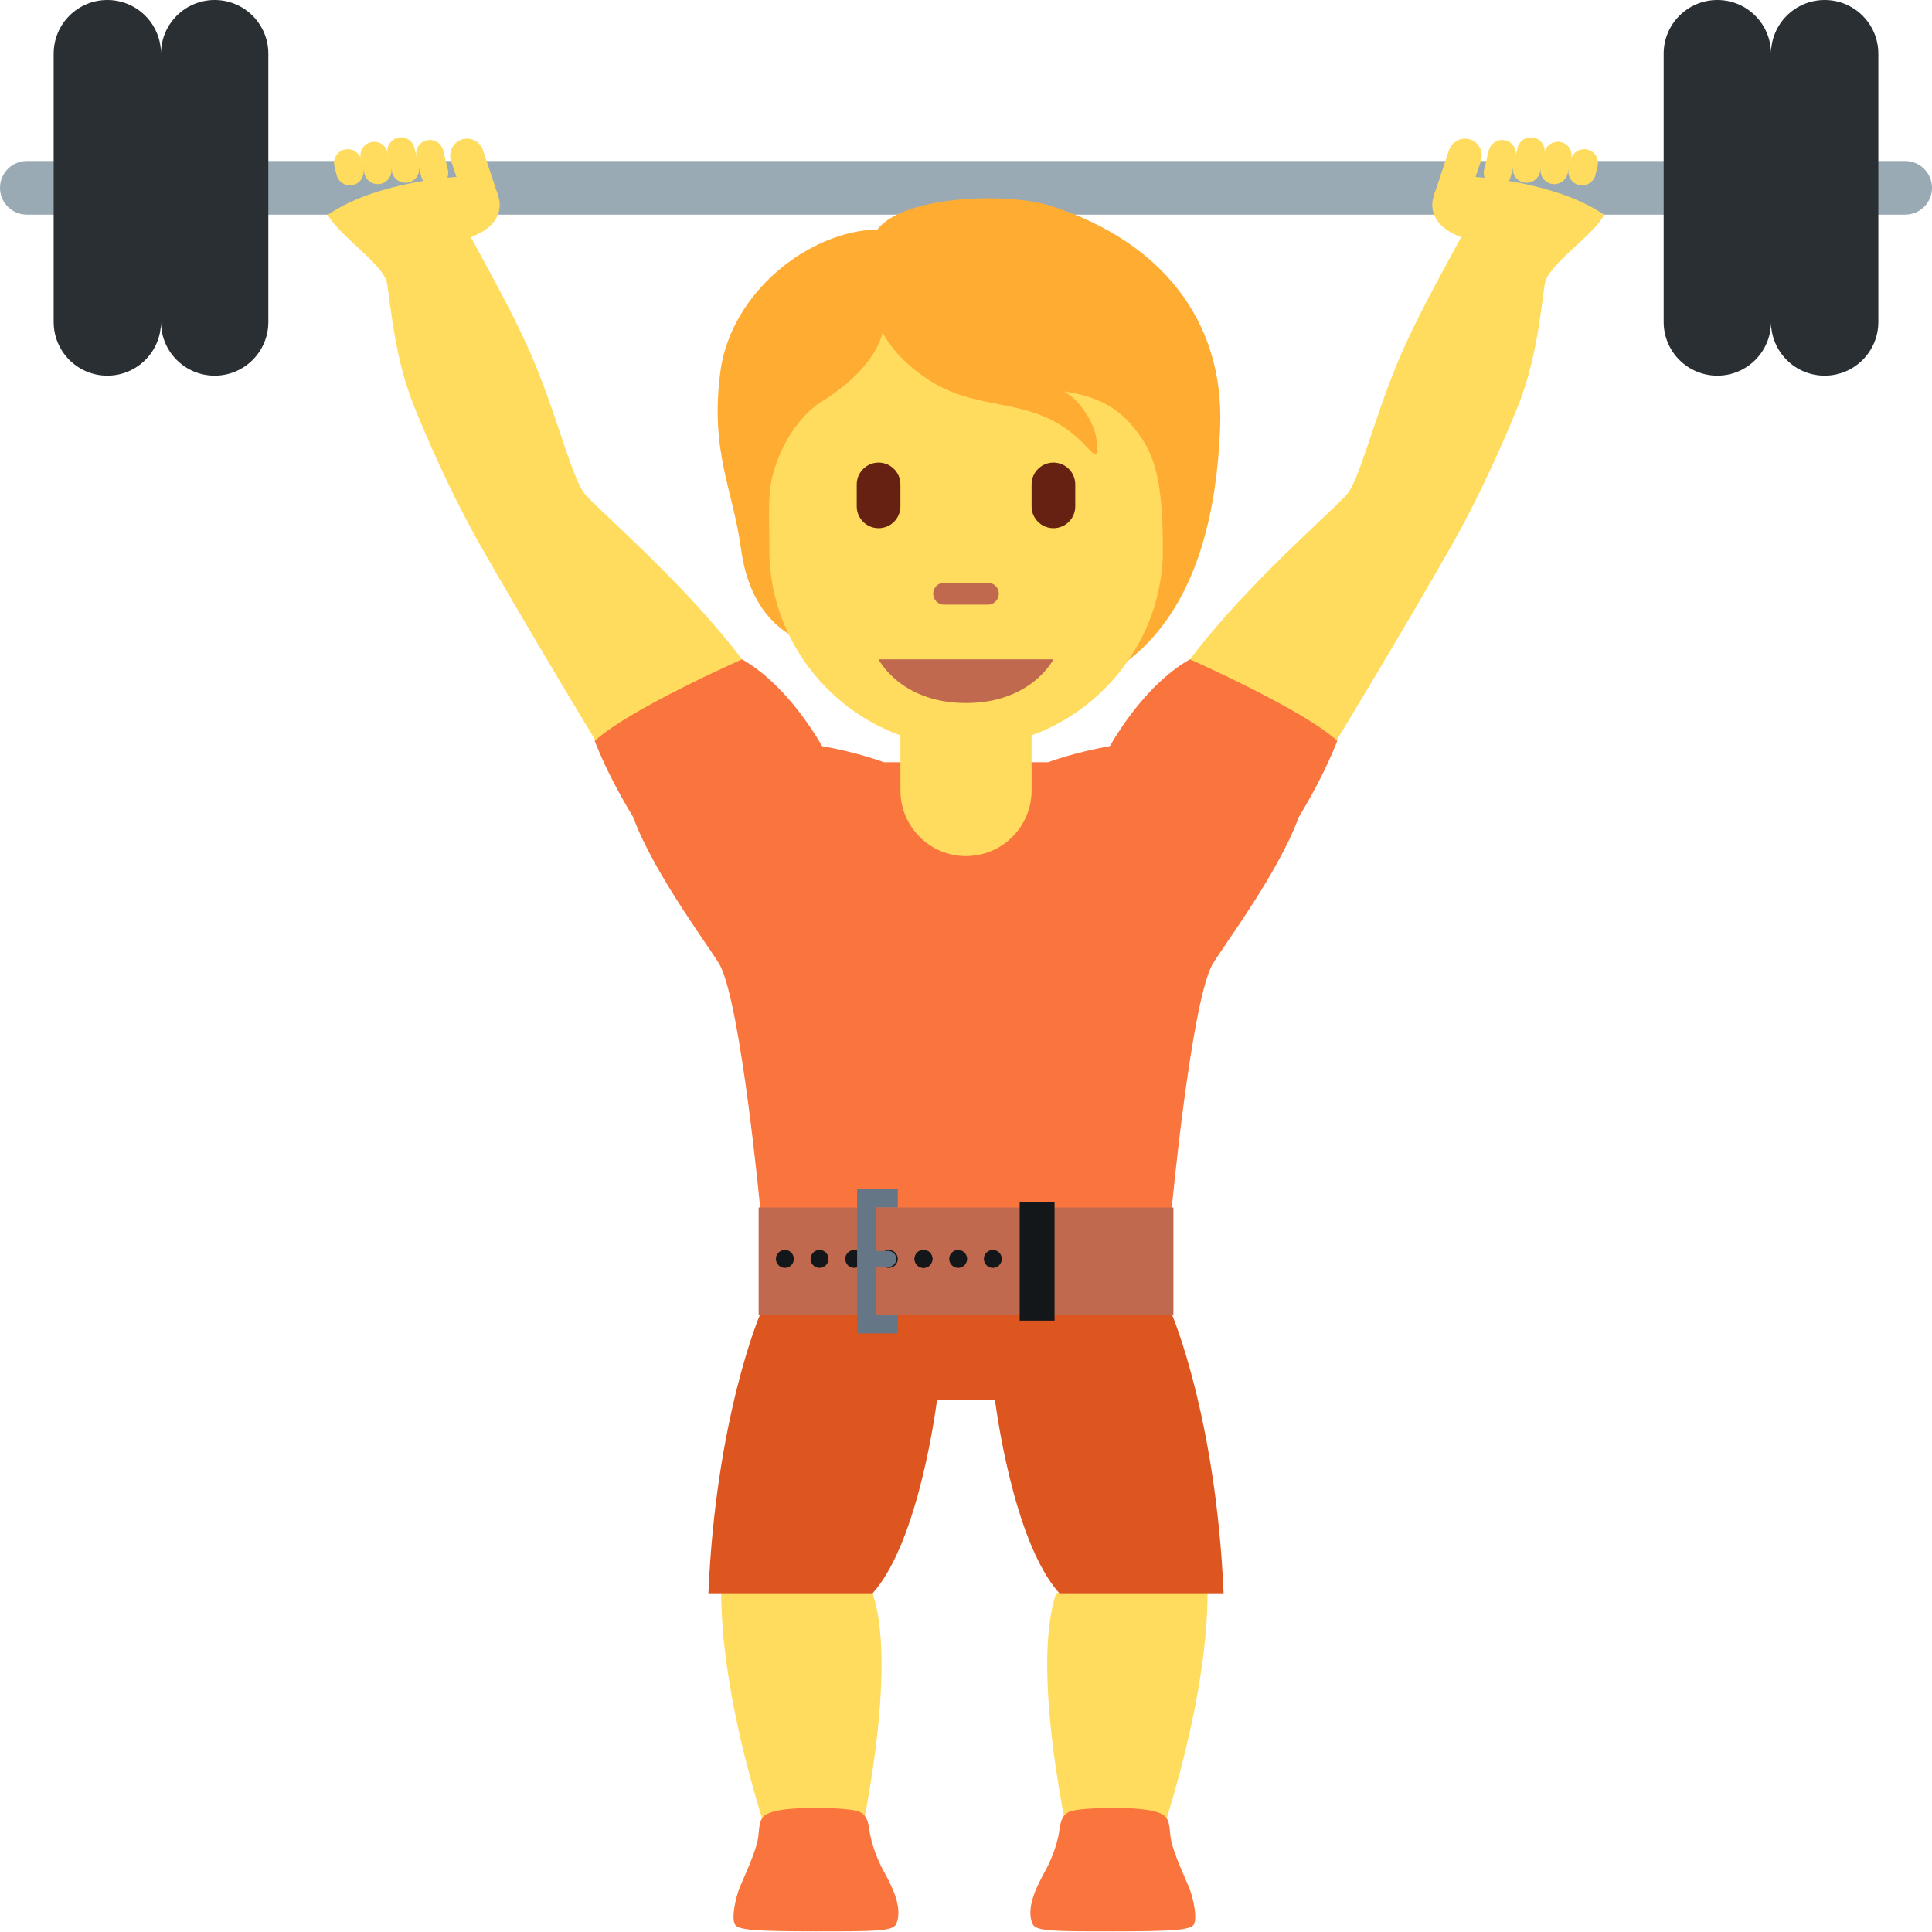 <svg xmlns="http://www.w3.org/2000/svg" viewBox="0 0 36 36"><path fill="#FFDC5D" d="M15.898 34.875h-1.365s-1.27-3.348-1.074-5.736l2.801.549c.526 1.571-.362 5.187-.362 5.187zm4.144 0h1.365s1.27-3.348 1.074-5.736l-2.801.549c-.526 1.571.362 5.187.362 5.187z" /><path fill="#FA743E" d="M13.792 35.149c.102-.243.318-.694.341-.955.023-.261.034-.354.24-.426.347-.121 1.436-.087 1.623-.016.186.071.189.263.216.424s.114.424.227.64c.114.216.409.697.261 1.034-.062.14-.405.138-1.507.138s-1.417-.026-1.492-.118-.011-.477.091-.721zm8.356 0c-.102-.243-.318-.694-.341-.955-.023-.261-.034-.354-.24-.426-.347-.121-1.436-.087-1.623-.016-.187.071-.189.263-.216.424s-.114.424-.227.64-.409.697-.261 1.034c.062.14.405.138 1.507.138 1.102 0 1.417-.026 1.492-.118s.011-.477-.091-.721z" /><path fill="#FFDC5D" d="M8.646 4.146c.011.127.871 1.535 1.323 2.635.452 1.1.71 2.198.948 2.448.476.499 2.092 1.879 3.117 3.343s.724 2.503.06 2.922c-.88.555-1.803.204-2.437-.788-.451-.706-1.951-3.209-2.739-4.601-.306-.541-.796-1.512-1.218-2.574-.397-1-.444-2.168-.504-2.312-.174-.425-1.12-.977-1.154-1.407 0 0 2.567-.095 2.604.334zm18.708 0c-.011.127-.871 1.535-1.323 2.635-.452 1.1-.71 2.198-.948 2.448-.476.499-2.092 1.879-3.117 3.343s-.724 2.503-.06 2.922c.88.555 1.803.204 2.437-.788.451-.706 1.951-3.209 2.739-4.601.304-.54.795-1.511 1.217-2.573.397-1 .444-2.168.504-2.312.175-.425 1.121-.977 1.155-1.406 0-.002-2.567-.097-2.604.332z" /><path fill="#99AAB5" d="M36 3.5c0 .276-.224.5-.5.5H.5C.224 4 0 3.776 0 3.5S.224 3 .5 3h35c.276 0 .5.224.5.5z" /><path fill="#292F33" d="M34 0c-.553 0-1 .448-1 1 0-.552-.447-1-1-1-.553 0-1 .448-1 1v5c0 .552.447 1 1 1 .553 0 1-.448 1-1 0 .552.447 1 1 1 .553 0 1-.448 1-1V1c0-.552-.447-1-1-1zM4 0c-.553 0-1 .448-1 1 0-.552-.447-1-1-1S1 .448 1 1v5c0 .552.447 1 1 1s1-.448 1-1c0 .552.447 1 1 1s1-.448 1-1V1c0-.552-.447-1-1-1z" /><path fill="#FA743E" d="M22.172 12.286c-.742.419-1.283 1.257-1.492 1.617-.665.117-1.151.3-1.151.3H16.47s-.486-.183-1.151-.3c-.209-.36-.75-1.197-1.492-1.617 0 0-2.121.937-2.746 1.521.21.537.492 1.047.716 1.417.4 1.092 1.502 2.527 1.626 2.777.389.78.741 4.5.741 4.5L18 24l3.835-1.5s.352-3.72.741-4.5c.125-.25 1.227-1.685 1.626-2.777.224-.37.506-.879.716-1.417-.625-.583-2.746-1.52-2.746-1.52z" /><g fill="#FFDC5D"><path d="M27.096 4.363c-.33-.157-.476-.428-.377-.719l.003-.01c.099-.291.291-.346.738-.339 0 0 1.521.076 2.437.712 0 0-.456.304-.699.56v.01c-.185.541-1.894-.115-2.102-.214z" /><path d="M27.843 3.47c-.137-.033-.221-.173-.188-.31l.087-.357c.033-.137.173-.221.31-.188s.221.173.188.31l-.087.357c-.034.137-.173.221-.31.188zm-.445-.87c-.163-.055-.342.034-.397.197l-.279.837c-.055.164.168-.068.332-.013.163.055.342-.033.397-.196l.144-.427c.055-.164-.034-.342-.197-.398z" /><path d="M28.384 3.399c-.137-.033-.221-.173-.188-.31l.082-.334c.033-.137.173-.221.31-.188s.221.173.188.31l-.082.334c-.034.137-.173.221-.31.188z" /><path d="M28.9 3.424c-.137-.033-.221-.173-.188-.31l.068-.277c.033-.137.173-.221.31-.188s.221.173.188.31l-.068.277c-.034.137-.173.221-.31.188z" /><path d="M29.419 3.447c-.137-.033-.221-.173-.188-.31l.04-.162c.033-.137.173-.221.31-.188s.221.173.188.31l-.04.162c-.034.137-.174.222-.31.188z" /></g><g fill="#FFDC5D"><path d="M8.904 4.363c.33-.157.476-.428.377-.719l-.003-.01c-.099-.29-.291-.346-.738-.339 0 0-1.521.076-2.437.712 0 0 .454.314.702.57.098.29 1.362.137 2.099-.214z" /><path d="M8.157 3.47c.137-.033.221-.173.188-.31l-.087-.357c-.033-.137-.173-.221-.31-.188-.137.034-.221.173-.188.31l.087.357c.034.137.173.221.31.188zm.445-.87c.163-.055.342.034.397.197l.279.837c.055.164-.168-.068-.332-.013-.163.055-.342-.033-.397-.196l-.144-.427c-.055-.164.034-.342.197-.398z" /><path d="M7.616 3.399c.137-.033.221-.173.188-.31l-.082-.334c-.033-.137-.173-.221-.31-.188-.136.034-.221.173-.187.31l.082.334c.033.137.172.221.309.188z" /><path d="M7.1 3.424c.137-.033.221-.173.188-.31l-.068-.277c-.033-.137-.172-.221-.309-.188s-.221.173-.188.31l.068.277c.033.137.172.221.309.188z" /><path d="M6.581 3.447c.137-.033.221-.173.188-.31l-.039-.162c-.034-.136-.173-.221-.31-.188-.137.034-.221.173-.188.31l.04.162c.033.137.173.222.309.188z" /></g><path fill="#DD551F" d="M21.84 24.5L18 23l-3.84 1.5s-.82 1.917-.96 5.188h3.06c.88-.979 1.2-3.604 1.2-3.604h1.08s.32 2.625 1.2 3.604h3.06c-.14-3.271-.96-5.188-.96-5.188z" /><path fill="#C1694F" d="M14.136 22.5h7.729v2h-7.729z" /><path fill="#14171A" d="M19 22.399h.65v2.209H19z" /><circle fill="#14171A" cx="18.5" cy="23.458" r=".167" /><path fill="#14171A" d="M18.021 23.458c0 .092-.075.167-.167.167-.092 0-.167-.075-.167-.167 0-.092.075-.167.167-.167.092.001.167.075.167.167z" /><circle fill="#14171A" cx="17.208" cy="23.458" r=".167" /><circle fill="#14171A" cx="16.562" cy="23.458" r=".167" /><circle fill="#14171A" cx="15.917" cy="23.458" r=".167" /><circle fill="#14171A" cx="15.271" cy="23.458" r=".167" /><circle fill="#14171A" cx="14.625" cy="23.458" r=".167" /><circle fill="#14171A" cx="17.208" cy="23.458" r=".167" /><circle fill="#657786" cx="16.553" cy="23.458" r=".148" /><path fill="#657786" d="M16.318 23.31h.235v.297h-.235z" /><path fill="#657786" d="M16.729 24.846h-.758v-2.697h.758v.35h-.409v1.997h.409z" /><path fill="#FFAC33" d="M19.591 3.84c-.823-.266-2.758-.194-3.242.436-1.258.024-2.734 1.161-2.928 2.661-.192 1.485.235 2.174.387 3.291.172 1.265.883 1.669 1.452 1.839.818 1.081 1.688 1.034 3.147 1.034 2.851 0 4.209-1.908 4.329-5.148.073-1.96-1.077-3.444-3.145-4.113z" /><path fill="#FFDC5D" d="M16.778 12.286v2.444c0 .675.547 1.222 1.222 1.222.675 0 1.222-.547 1.222-1.222v-2.444h-2.444z" /><path fill="#FFDC5D" d="M21.221 8.091c-.276-.382-.629-.69-1.403-.798.29.133.569.593.605.847.036.254.073.46-.157.206-.921-1.018-1.924-.617-2.917-1.239-.694-.434-.905-.915-.905-.915s-.085.641-1.137 1.294c-.305.189-.669.611-.871 1.234-.145.448-.1.847-.1 1.529 0 1.991 1.641 3.666 3.666 3.666s3.666-1.689 3.666-3.666c-.002-1.238-.132-1.722-.447-2.158z" /><path fill="#C1694F" d="M19.629 12.286h-3.258s.407.814 1.629.814 1.629-.814 1.629-.814zm-1.222-1.019h-.815c-.113 0-.204-.091-.204-.204s.091-.204.204-.204h.815c.113 0 .204.091.204.204s-.091.204-.204.204z" /><path fill="#662113" d="M16.371 9.842c-.225 0-.407-.182-.407-.407v-.408c0-.225.182-.407.407-.407.225 0 .407.182.407.407v.407c0 .226-.182.408-.407.408zm3.258 0c-.225 0-.407-.182-.407-.407v-.408c0-.225.182-.407.407-.407.225 0 .407.182.407.407v.407c0 .226-.182.408-.407.408z" /></svg>